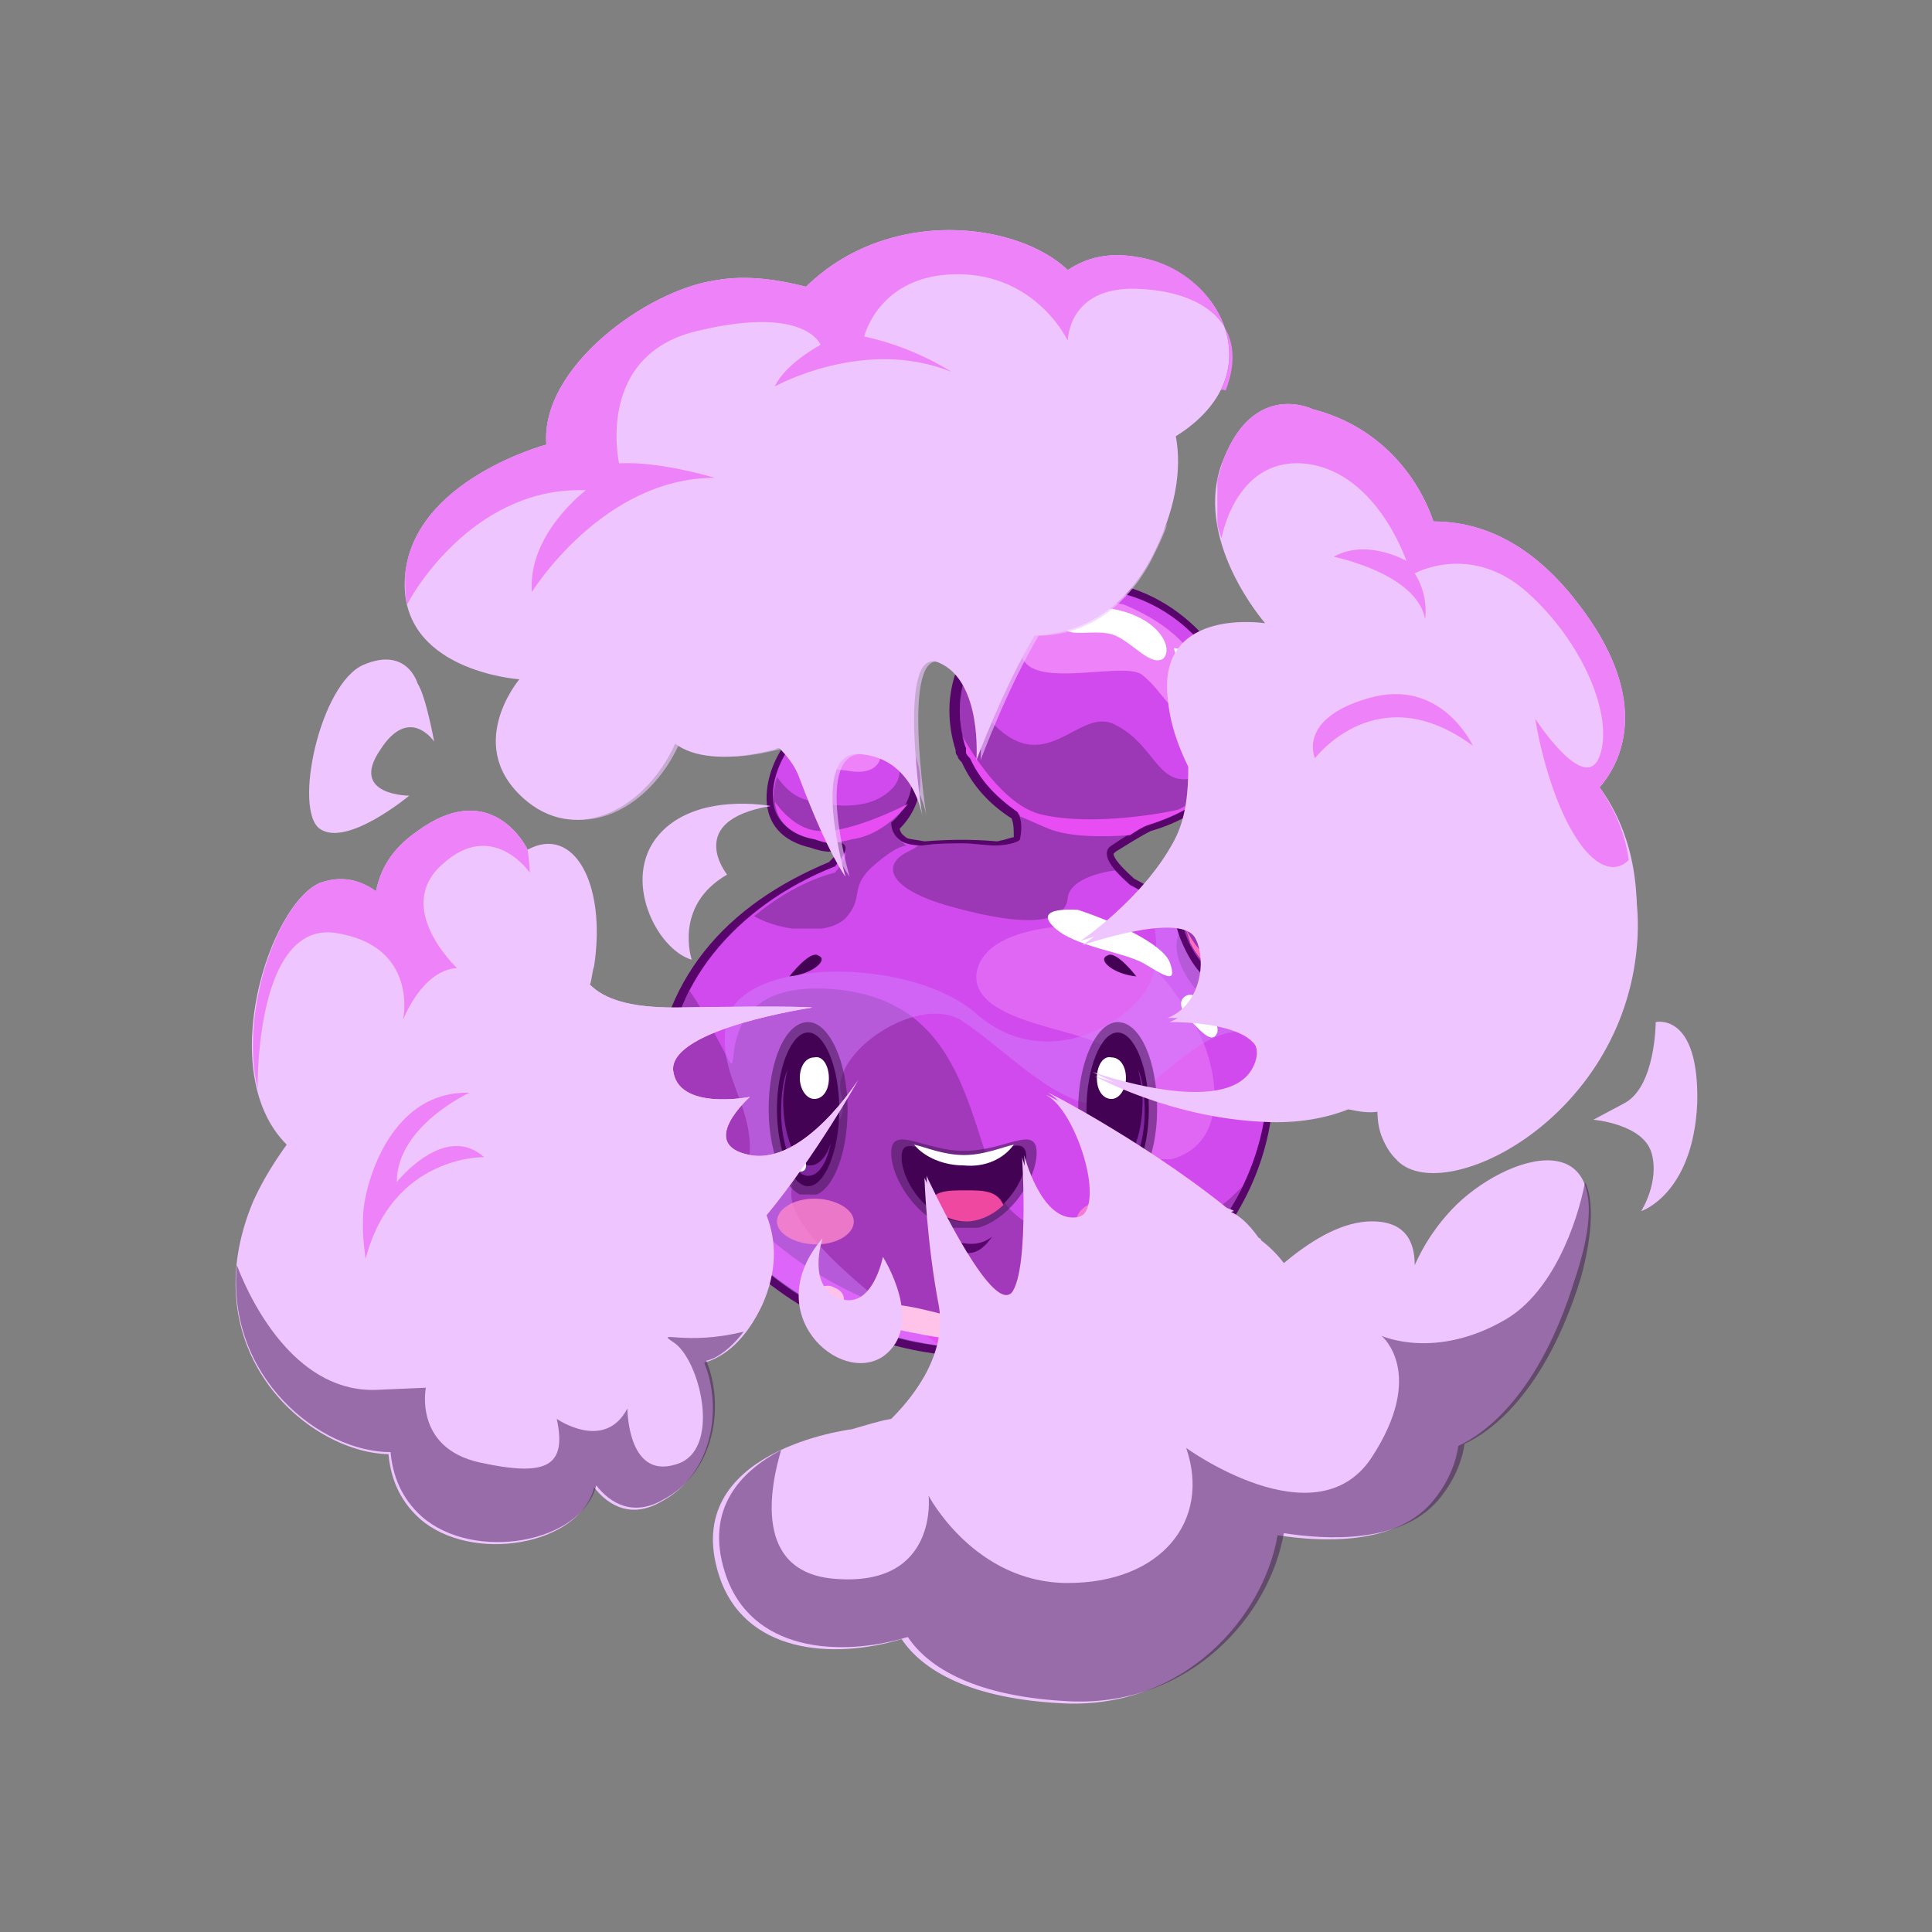 <?xml version="1.0" encoding="utf-8"?>
<!-- Generator: Adobe Illustrator 21.1.0, SVG Export Plug-In . SVG Version: 6.00 Build 0)  -->
<svg version="1.1" xmlns="http://www.w3.org/2000/svg" xmlns:xlink="http://www.w3.org/1999/xlink" x="0px" y="0px"
	 viewBox="0 0 93 93" style="enable-background:new 0 0 93 93;" xml:space="preserve">
<rect x="0" y="0" width="93" height="93" fill="#808080" stroke="none"/>
<style type="text/css">
	.st0{fill:#045B4F;}
	.st1{fill:#0BA8A0;}
	.st2{opacity:0.22;fill:#052D28;}
	.st3{fill:#19CCBE;}
	.st4{fill:#00D8A4;}
	.st5{opacity:0.22;fill:#10FFC0;}
	.st6{opacity:0.29;fill:#052D28;}
	.st7{fill:#FFFFFF;}
	.st8{opacity:0.55;fill:#06332E;}
	.st9{fill:#083F37;}
	.st10{opacity:0.43;fill:#0BA8A0;}
	.st11{fill:#EF48A0;}
	.st12{opacity:0.78;fill:#FF88CC;}
	.st13{fill:#FF88CC;}
	.st14{opacity:0.9;fill:#8FFFDF;}
	.st15{fill:#F5FF76;}
	.st16{opacity:0.61;fill:#79B293;}
	.st17{opacity:0.22;}
	.st18{fill:#052D28;}
	.st19{fill:#BDFDFF;}
	.st20{opacity:0.52;fill:#BDFDFF;}
	.st21{opacity:0.62;}
	.st22{opacity:0.5;fill:#BDFDFF;}
	.st23{opacity:0.68;}
	.st24{fill:#0B3D36;}
	.st25{fill:#892563;}
	.st26{opacity:0.35;fill:#FF88CC;}
	.st27{opacity:0.29;fill:#56153A;}
	.st28{fill:#FF6CC0;}
	.st29{opacity:0.3;fill:#FFA37B;}
	.st30{fill:#FFC2E8;}
	.st31{opacity:0.55;fill:#56153A;}
	.st32{fill:#56153A;}
	.st33{opacity:0.5;fill:#EF48A0;}
	.st34{opacity:0.44;fill:#FF88CC;}
	.st35{opacity:0.38;fill:#56153A;}
	.st36{opacity:0.61;fill:#DDAFC9;}
	.st37{opacity:0.3;fill:#F9E4EC;}
	.st38{opacity:0.5;}
	.st39{opacity:0.5;fill:#56153A;}
	.st40{fill:#F9E4EC;}
	.st41{clip-path:url(#SVGID_2_);}
	.st42{clip-path:url(#SVGID_4_);fill:#0A4377;}
	.st43{clip-path:url(#SVGID_4_);fill:#2D84E2;}
	.st44{clip-path:url(#SVGID_4_);fill:#3BADF2;}
	.st45{opacity:0.27;clip-path:url(#SVGID_4_);}
	.st46{clip-path:url(#SVGID_6_);fill:#19328E;}
	.st47{clip-path:url(#SVGID_8_);fill:#19328E;}
	.st48{opacity:0.5;clip-path:url(#SVGID_4_);}
	.st49{clip-path:url(#SVGID_10_);fill:#19328E;}
	.st50{opacity:0.13;clip-path:url(#SVGID_4_);}
	.st51{clip-path:url(#SVGID_12_);fill:#C5FFFF;}
	.st52{opacity:0.62;clip-path:url(#SVGID_4_);}
	.st53{clip-path:url(#SVGID_14_);fill:#C5FFFF;}
	.st54{clip-path:url(#SVGID_16_);fill:#C5FFFF;}
	.st55{opacity:0.22;clip-path:url(#SVGID_4_);}
	.st56{clip-path:url(#SVGID_18_);fill:#C5FFFF;}
	.st57{clip-path:url(#SVGID_4_);fill:#0E3B63;}
	.st58{clip-path:url(#SVGID_20_);fill:#C5FFFF;}
	.st59{clip-path:url(#SVGID_22_);fill:#C5FFFF;}
	.st60{clip-path:url(#SVGID_24_);fill:#C5FFFF;}
	.st61{clip-path:url(#SVGID_4_);fill:#EF48A0;}
	.st62{clip-path:url(#SVGID_4_);fill:#FFFFFF;}
	.st63{clip-path:url(#SVGID_26_);fill:#19328E;}
	.st64{clip-path:url(#SVGID_28_);fill:#19328E;}
	.st65{clip-path:url(#SVGID_30_);fill:#19328E;}
	.st66{opacity:0.78;clip-path:url(#SVGID_4_);}
	.st67{opacity:0.43;clip-path:url(#SVGID_32_);fill:#3BADF2;}
	.st68{opacity:0.43;clip-path:url(#SVGID_34_);fill:#3BADF2;}
	.st69{clip-path:url(#SVGID_36_);fill:#19328E;}
	.st70{clip-path:url(#SVGID_38_);}
	.st71{clip-path:url(#SVGID_40_);fill:#0A4377;}
	.st72{clip-path:url(#SVGID_40_);fill:#2D84E2;}
	.st73{clip-path:url(#SVGID_40_);fill:#3BADF2;}
	.st74{opacity:0.27;clip-path:url(#SVGID_40_);}
	.st75{clip-path:url(#SVGID_42_);fill:#19328E;}
	.st76{clip-path:url(#SVGID_44_);fill:#19328E;}
	.st77{opacity:0.5;clip-path:url(#SVGID_40_);}
	.st78{clip-path:url(#SVGID_46_);fill:#19328E;}
	.st79{opacity:0.13;clip-path:url(#SVGID_40_);}
	.st80{clip-path:url(#SVGID_48_);fill:#C5FFFF;}
	.st81{opacity:0.62;clip-path:url(#SVGID_40_);}
	.st82{clip-path:url(#SVGID_50_);fill:#C5FFFF;}
	.st83{clip-path:url(#SVGID_52_);fill:#C5FFFF;}
	.st84{opacity:0.22;clip-path:url(#SVGID_40_);}
	.st85{clip-path:url(#SVGID_54_);fill:#C5FFFF;}
	.st86{clip-path:url(#SVGID_40_);fill:#0E3B63;}
	.st87{clip-path:url(#SVGID_56_);fill:#C5FFFF;}
	.st88{clip-path:url(#SVGID_58_);fill:#C5FFFF;}
	.st89{clip-path:url(#SVGID_60_);fill:#C5FFFF;}
	.st90{clip-path:url(#SVGID_40_);fill:#EF48A0;}
	.st91{clip-path:url(#SVGID_40_);fill:#FFFFFF;}
	.st92{clip-path:url(#SVGID_62_);fill:#19328E;}
	.st93{clip-path:url(#SVGID_64_);fill:#19328E;}
	.st94{clip-path:url(#SVGID_66_);fill:#19328E;}
	.st95{opacity:0.78;clip-path:url(#SVGID_40_);}
	.st96{opacity:0.43;clip-path:url(#SVGID_68_);fill:#3BADF2;}
	.st97{opacity:0.43;clip-path:url(#SVGID_70_);fill:#3BADF2;}
	.st98{clip-path:url(#SVGID_72_);fill:#19328E;}
	.st99{opacity:0.21;fill:#85D2F9;}
	.st100{clip-path:url(#SVGID_74_);}
	.st101{clip-path:url(#SVGID_76_);fill:#0A4377;}
	.st102{clip-path:url(#SVGID_76_);fill:#2D84E2;}
	.st103{clip-path:url(#SVGID_76_);fill:#3BADF2;}
	.st104{opacity:0.27;clip-path:url(#SVGID_76_);}
	.st105{clip-path:url(#SVGID_78_);fill:#19328E;}
	.st106{clip-path:url(#SVGID_80_);fill:#19328E;}
	.st107{opacity:0.5;clip-path:url(#SVGID_76_);}
	.st108{clip-path:url(#SVGID_82_);fill:#19328E;}
	.st109{opacity:0.13;clip-path:url(#SVGID_76_);}
	.st110{clip-path:url(#SVGID_84_);fill:#C5FFFF;}
	.st111{opacity:0.62;clip-path:url(#SVGID_76_);}
	.st112{clip-path:url(#SVGID_86_);fill:#C5FFFF;}
	.st113{clip-path:url(#SVGID_88_);fill:#C5FFFF;}
	.st114{opacity:0.22;clip-path:url(#SVGID_76_);}
	.st115{clip-path:url(#SVGID_90_);fill:#C5FFFF;}
	.st116{clip-path:url(#SVGID_76_);fill:#0E3B63;}
	.st117{clip-path:url(#SVGID_92_);fill:#C5FFFF;}
	.st118{clip-path:url(#SVGID_94_);fill:#C5FFFF;}
	.st119{clip-path:url(#SVGID_96_);fill:#C5FFFF;}
	.st120{clip-path:url(#SVGID_76_);fill:#EF48A0;}
	.st121{clip-path:url(#SVGID_76_);fill:#FFFFFF;}
	.st122{clip-path:url(#SVGID_98_);fill:#19328E;}
	.st123{clip-path:url(#SVGID_100_);fill:#19328E;}
	.st124{clip-path:url(#SVGID_102_);fill:#19328E;}
	.st125{opacity:0.78;clip-path:url(#SVGID_76_);}
	.st126{opacity:0.43;clip-path:url(#SVGID_104_);fill:#3BADF2;}
	.st127{opacity:0.43;clip-path:url(#SVGID_106_);fill:#3BADF2;}
	.st128{clip-path:url(#SVGID_108_);fill:#19328E;}
	.st129{opacity:0.5;fill:#C5FFFF;}
	.st130{fill:#C5FFFF;}
	.st131{opacity:0.37;}
	.st132{fill:#19328E;}
	.st133{opacity:0.43;fill:#3BADF2;}
	.st134{clip-path:url(#SVGID_110_);}
	.st135{clip-path:url(#SVGID_112_);fill:#0A4377;}
	.st136{clip-path:url(#SVGID_112_);fill:#2D84E2;}
	.st137{clip-path:url(#SVGID_112_);fill:#3BADF2;}
	.st138{opacity:0.27;clip-path:url(#SVGID_112_);}
	.st139{clip-path:url(#SVGID_114_);fill:#19328E;}
	.st140{clip-path:url(#SVGID_116_);fill:#19328E;}
	.st141{opacity:0.5;clip-path:url(#SVGID_112_);}
	.st142{clip-path:url(#SVGID_118_);fill:#19328E;}
	.st143{opacity:0.13;clip-path:url(#SVGID_112_);}
	.st144{clip-path:url(#SVGID_120_);fill:#C5FFFF;}
	.st145{opacity:0.62;clip-path:url(#SVGID_112_);}
	.st146{clip-path:url(#SVGID_122_);fill:#C5FFFF;}
	.st147{clip-path:url(#SVGID_124_);fill:#C5FFFF;}
	.st148{opacity:0.22;clip-path:url(#SVGID_112_);}
	.st149{clip-path:url(#SVGID_126_);fill:#C5FFFF;}
	.st150{clip-path:url(#SVGID_112_);fill:#0E3B63;}
	.st151{clip-path:url(#SVGID_128_);fill:#C5FFFF;}
	.st152{clip-path:url(#SVGID_130_);fill:#C5FFFF;}
	.st153{clip-path:url(#SVGID_132_);fill:#C5FFFF;}
	.st154{clip-path:url(#SVGID_112_);fill:#EF48A0;}
	.st155{clip-path:url(#SVGID_112_);fill:#FFFFFF;}
	.st156{clip-path:url(#SVGID_134_);fill:#19328E;}
	.st157{clip-path:url(#SVGID_136_);fill:#19328E;}
	.st158{clip-path:url(#SVGID_138_);fill:#19328E;}
	.st159{opacity:0.78;clip-path:url(#SVGID_112_);}
	.st160{opacity:0.43;clip-path:url(#SVGID_140_);fill:#3BADF2;}
	.st161{opacity:0.43;clip-path:url(#SVGID_142_);fill:#3BADF2;}
	.st162{clip-path:url(#SVGID_144_);fill:#19328E;}
	.st163{opacity:0.37;fill:#19328E;}
	.st164{clip-path:url(#SVGID_146_);}
	.st165{clip-path:url(#SVGID_148_);fill:#0A4377;}
	.st166{clip-path:url(#SVGID_148_);fill:#2D84E2;}
	.st167{clip-path:url(#SVGID_148_);fill:#3BADF2;}
	.st168{opacity:0.27;clip-path:url(#SVGID_148_);}
	.st169{clip-path:url(#SVGID_150_);fill:#19328E;}
	.st170{clip-path:url(#SVGID_152_);fill:#19328E;}
	.st171{opacity:0.5;clip-path:url(#SVGID_148_);}
	.st172{clip-path:url(#SVGID_154_);fill:#19328E;}
	.st173{opacity:0.13;clip-path:url(#SVGID_148_);}
	.st174{clip-path:url(#SVGID_156_);fill:#C5FFFF;}
	.st175{opacity:0.62;clip-path:url(#SVGID_148_);}
	.st176{clip-path:url(#SVGID_158_);fill:#C5FFFF;}
	.st177{clip-path:url(#SVGID_160_);fill:#C5FFFF;}
	.st178{opacity:0.22;clip-path:url(#SVGID_148_);}
	.st179{clip-path:url(#SVGID_162_);fill:#C5FFFF;}
	.st180{clip-path:url(#SVGID_148_);fill:#0E3B63;}
	.st181{clip-path:url(#SVGID_164_);fill:#C5FFFF;}
	.st182{clip-path:url(#SVGID_166_);fill:#C5FFFF;}
	.st183{clip-path:url(#SVGID_168_);fill:#C5FFFF;}
	.st184{clip-path:url(#SVGID_148_);fill:#EF48A0;}
	.st185{clip-path:url(#SVGID_148_);fill:#FFFFFF;}
	.st186{clip-path:url(#SVGID_170_);fill:#19328E;}
	.st187{clip-path:url(#SVGID_172_);fill:#19328E;}
	.st188{clip-path:url(#SVGID_174_);fill:#19328E;}
	.st189{opacity:0.78;clip-path:url(#SVGID_148_);}
	.st190{opacity:0.43;clip-path:url(#SVGID_176_);fill:#3BADF2;}
	.st191{opacity:0.43;clip-path:url(#SVGID_178_);fill:#3BADF2;}
	.st192{clip-path:url(#SVGID_180_);fill:#19328E;}
	.st193{clip-path:url(#SVGID_182_);}
	.st194{clip-path:url(#SVGID_184_);fill:#0A4377;}
	.st195{clip-path:url(#SVGID_184_);fill:#2D84E2;}
	.st196{clip-path:url(#SVGID_184_);fill:#3BADF2;}
	.st197{opacity:0.27;clip-path:url(#SVGID_184_);}
	.st198{clip-path:url(#SVGID_186_);fill:#19328E;}
	.st199{clip-path:url(#SVGID_188_);fill:#19328E;}
	.st200{opacity:0.5;clip-path:url(#SVGID_184_);}
	.st201{clip-path:url(#SVGID_190_);fill:#19328E;}
	.st202{opacity:0.13;clip-path:url(#SVGID_184_);}
	.st203{clip-path:url(#SVGID_192_);fill:#C5FFFF;}
	.st204{opacity:0.62;clip-path:url(#SVGID_184_);}
	.st205{clip-path:url(#SVGID_194_);fill:#C5FFFF;}
	.st206{clip-path:url(#SVGID_196_);fill:#C5FFFF;}
	.st207{opacity:0.22;clip-path:url(#SVGID_184_);}
	.st208{clip-path:url(#SVGID_198_);fill:#C5FFFF;}
	.st209{clip-path:url(#SVGID_184_);fill:#0E3B63;}
	.st210{clip-path:url(#SVGID_200_);fill:#C5FFFF;}
	.st211{clip-path:url(#SVGID_202_);fill:#C5FFFF;}
	.st212{clip-path:url(#SVGID_204_);fill:#C5FFFF;}
	.st213{clip-path:url(#SVGID_184_);fill:#EF48A0;}
	.st214{clip-path:url(#SVGID_184_);fill:#FFFFFF;}
	.st215{clip-path:url(#SVGID_206_);fill:#19328E;}
	.st216{clip-path:url(#SVGID_208_);fill:#19328E;}
	.st217{clip-path:url(#SVGID_210_);fill:#19328E;}
	.st218{opacity:0.78;clip-path:url(#SVGID_184_);}
	.st219{opacity:0.43;clip-path:url(#SVGID_212_);fill:#3BADF2;}
	.st220{opacity:0.43;clip-path:url(#SVGID_214_);fill:#3BADF2;}
	.st221{clip-path:url(#SVGID_216_);fill:#19328E;}
	.st222{clip-path:url(#SVGID_218_);}
	.st223{clip-path:url(#SVGID_220_);fill:#0A4377;}
	.st224{clip-path:url(#SVGID_220_);fill:#2D84E2;}
	.st225{clip-path:url(#SVGID_220_);fill:#3BADF2;}
	.st226{opacity:0.27;clip-path:url(#SVGID_220_);}
	.st227{clip-path:url(#SVGID_222_);fill:#19328E;}
	.st228{clip-path:url(#SVGID_224_);fill:#19328E;}
	.st229{opacity:0.5;clip-path:url(#SVGID_220_);}
	.st230{clip-path:url(#SVGID_226_);fill:#19328E;}
	.st231{opacity:0.13;clip-path:url(#SVGID_220_);}
	.st232{clip-path:url(#SVGID_228_);fill:#C5FFFF;}
	.st233{opacity:0.62;clip-path:url(#SVGID_220_);}
	.st234{clip-path:url(#SVGID_230_);fill:#C5FFFF;}
	.st235{clip-path:url(#SVGID_232_);fill:#C5FFFF;}
	.st236{opacity:0.22;clip-path:url(#SVGID_220_);}
	.st237{clip-path:url(#SVGID_234_);fill:#C5FFFF;}
	.st238{clip-path:url(#SVGID_220_);fill:#0E3B63;}
	.st239{clip-path:url(#SVGID_236_);fill:#C5FFFF;}
	.st240{clip-path:url(#SVGID_238_);fill:#C5FFFF;}
	.st241{clip-path:url(#SVGID_240_);fill:#C5FFFF;}
	.st242{clip-path:url(#SVGID_220_);fill:#EF48A0;}
	.st243{clip-path:url(#SVGID_220_);fill:#FFFFFF;}
	.st244{clip-path:url(#SVGID_242_);fill:#19328E;}
	.st245{clip-path:url(#SVGID_244_);fill:#19328E;}
	.st246{clip-path:url(#SVGID_246_);fill:#19328E;}
	.st247{opacity:0.78;clip-path:url(#SVGID_220_);}
	.st248{opacity:0.43;clip-path:url(#SVGID_248_);fill:#3BADF2;}
	.st249{opacity:0.43;clip-path:url(#SVGID_250_);fill:#3BADF2;}
	.st250{clip-path:url(#SVGID_252_);fill:#19328E;}
	.st251{clip-path:url(#SVGID_254_);}
	.st252{clip-path:url(#SVGID_256_);fill:#57056B;}
	.st253{clip-path:url(#SVGID_256_);fill:#D14AED;}
	.st254{opacity:0.52;clip-path:url(#SVGID_256_);}
	.st255{clip-path:url(#SVGID_258_);fill:#ED82F9;}
	.st256{opacity:0.33;clip-path:url(#SVGID_256_);}
	.st257{clip-path:url(#SVGID_260_);fill:#421554;}
	.st258{clip-path:url(#SVGID_256_);fill:#E84DF4;}
	.st259{opacity:0.45;clip-path:url(#SVGID_256_);}
	.st260{clip-path:url(#SVGID_262_);fill:#D183FF;}
	.st261{opacity:0.55;clip-path:url(#SVGID_256_);}
	.st262{clip-path:url(#SVGID_264_);fill:#421554;}
	.st263{clip-path:url(#SVGID_256_);fill:#440254;}
	.st264{opacity:0.5;clip-path:url(#SVGID_256_);}
	.st265{clip-path:url(#SVGID_266_);fill:#BE4AED;}
	.st266{clip-path:url(#SVGID_256_);fill:#FFFFFF;}
	.st267{clip-path:url(#SVGID_268_);fill:#421554;}
	.st268{clip-path:url(#SVGID_270_);fill:#BE4AED;}
	.st269{clip-path:url(#SVGID_272_);fill:#421554;}
	.st270{clip-path:url(#SVGID_256_);fill:#EF48A0;}
	.st271{opacity:0.39;clip-path:url(#SVGID_256_);}
	.st272{clip-path:url(#SVGID_274_);fill:#421554;}
	.st273{clip-path:url(#SVGID_256_);fill:#ED82F9;}
	.st274{clip-path:url(#SVGID_256_);fill:#FF6CC0;}
	.st275{opacity:0.37;clip-path:url(#SVGID_256_);}
	.st276{clip-path:url(#SVGID_276_);fill:#421554;}
	.st277{clip-path:url(#SVGID_256_);fill:#FFC2E8;}
	.st278{opacity:0.78;clip-path:url(#SVGID_256_);}
	.st279{clip-path:url(#SVGID_278_);fill:#FF88CC;}
	.st280{clip-path:url(#SVGID_280_);fill:#FF88CC;}
	.st281{clip-path:url(#SVGID_282_);}
	.st282{clip-path:url(#SVGID_284_);fill:#57056B;}
	.st283{clip-path:url(#SVGID_284_);fill:#D14AED;}
	.st284{opacity:0.52;clip-path:url(#SVGID_284_);}
	.st285{clip-path:url(#SVGID_286_);fill:#ED82F9;}
	.st286{opacity:0.33;clip-path:url(#SVGID_284_);}
	.st287{clip-path:url(#SVGID_288_);fill:#421554;}
	.st288{clip-path:url(#SVGID_284_);fill:#E84DF4;}
	.st289{opacity:0.45;clip-path:url(#SVGID_284_);}
	.st290{clip-path:url(#SVGID_290_);fill:#D183FF;}
	.st291{opacity:0.55;clip-path:url(#SVGID_284_);}
	.st292{clip-path:url(#SVGID_292_);fill:#421554;}
	.st293{clip-path:url(#SVGID_284_);fill:#440254;}
	.st294{opacity:0.5;clip-path:url(#SVGID_284_);}
	.st295{clip-path:url(#SVGID_294_);fill:#BE4AED;}
	.st296{clip-path:url(#SVGID_284_);fill:#FFFFFF;}
	.st297{clip-path:url(#SVGID_296_);fill:#421554;}
	.st298{clip-path:url(#SVGID_298_);fill:#BE4AED;}
	.st299{clip-path:url(#SVGID_300_);fill:#421554;}
	.st300{clip-path:url(#SVGID_284_);fill:#EF48A0;}
	.st301{opacity:0.39;clip-path:url(#SVGID_284_);}
	.st302{clip-path:url(#SVGID_302_);fill:#421554;}
	.st303{clip-path:url(#SVGID_284_);fill:#ED82F9;}
	.st304{clip-path:url(#SVGID_284_);fill:#FF6CC0;}
	.st305{opacity:0.37;clip-path:url(#SVGID_284_);}
	.st306{clip-path:url(#SVGID_304_);fill:#421554;}
	.st307{clip-path:url(#SVGID_284_);fill:#FFC2E8;}
	.st308{opacity:0.78;clip-path:url(#SVGID_284_);}
	.st309{clip-path:url(#SVGID_306_);fill:#FF88CC;}
	.st310{clip-path:url(#SVGID_308_);fill:#FF88CC;}
	.st311{opacity:0.53;fill:#EA94FF;}
	.st312{clip-path:url(#SVGID_310_);}
	.st313{clip-path:url(#SVGID_312_);fill:#57056B;}
	.st314{clip-path:url(#SVGID_312_);fill:#D14AED;}
	.st315{opacity:0.52;clip-path:url(#SVGID_312_);}
	.st316{clip-path:url(#SVGID_314_);fill:#ED82F9;}
	.st317{opacity:0.33;clip-path:url(#SVGID_312_);}
	.st318{clip-path:url(#SVGID_316_);fill:#421554;}
	.st319{clip-path:url(#SVGID_312_);fill:#E84DF4;}
	.st320{opacity:0.45;clip-path:url(#SVGID_312_);}
	.st321{clip-path:url(#SVGID_318_);fill:#D183FF;}
	.st322{opacity:0.55;clip-path:url(#SVGID_312_);}
	.st323{clip-path:url(#SVGID_320_);fill:#421554;}
	.st324{clip-path:url(#SVGID_312_);fill:#440254;}
	.st325{opacity:0.5;clip-path:url(#SVGID_312_);}
	.st326{clip-path:url(#SVGID_322_);fill:#BE4AED;}
	.st327{clip-path:url(#SVGID_312_);fill:#FFFFFF;}
	.st328{clip-path:url(#SVGID_324_);fill:#421554;}
	.st329{clip-path:url(#SVGID_326_);fill:#BE4AED;}
	.st330{clip-path:url(#SVGID_328_);fill:#421554;}
	.st331{clip-path:url(#SVGID_312_);fill:#EF48A0;}
	.st332{opacity:0.39;clip-path:url(#SVGID_312_);}
	.st333{clip-path:url(#SVGID_330_);fill:#421554;}
	.st334{clip-path:url(#SVGID_312_);fill:#ED82F9;}
	.st335{clip-path:url(#SVGID_312_);fill:#FF6CC0;}
	.st336{opacity:0.37;clip-path:url(#SVGID_312_);}
	.st337{clip-path:url(#SVGID_332_);fill:#421554;}
	.st338{clip-path:url(#SVGID_312_);fill:#FFC2E8;}
	.st339{opacity:0.78;clip-path:url(#SVGID_312_);}
	.st340{clip-path:url(#SVGID_334_);fill:#FF88CC;}
	.st341{clip-path:url(#SVGID_336_);fill:#FF88CC;}
	.st342{fill:#EFC5FF;}
	.st343{fill:#421554;}
	.st344{fill:#ED82F9;}
	.st345{clip-path:url(#SVGID_338_);}
	.st346{clip-path:url(#SVGID_340_);fill:#57056B;}
	.st347{clip-path:url(#SVGID_340_);fill:#D14AED;}
	.st348{opacity:0.52;clip-path:url(#SVGID_340_);}
	.st349{clip-path:url(#SVGID_342_);fill:#ED82F9;}
	.st350{opacity:0.33;clip-path:url(#SVGID_340_);}
	.st351{clip-path:url(#SVGID_344_);fill:#421554;}
	.st352{clip-path:url(#SVGID_340_);fill:#E84DF4;}
	.st353{opacity:0.45;clip-path:url(#SVGID_340_);}
	.st354{clip-path:url(#SVGID_346_);fill:#D183FF;}
	.st355{opacity:0.55;clip-path:url(#SVGID_340_);}
	.st356{clip-path:url(#SVGID_348_);fill:#421554;}
	.st357{clip-path:url(#SVGID_340_);fill:#440254;}
	.st358{opacity:0.5;clip-path:url(#SVGID_340_);}
	.st359{clip-path:url(#SVGID_350_);fill:#BE4AED;}
	.st360{clip-path:url(#SVGID_340_);fill:#FFFFFF;}
	.st361{clip-path:url(#SVGID_352_);fill:#421554;}
	.st362{clip-path:url(#SVGID_354_);fill:#BE4AED;}
	.st363{clip-path:url(#SVGID_356_);fill:#421554;}
	.st364{clip-path:url(#SVGID_340_);fill:#EF48A0;}
	.st365{opacity:0.39;clip-path:url(#SVGID_340_);}
	.st366{clip-path:url(#SVGID_358_);fill:#421554;}
	.st367{clip-path:url(#SVGID_340_);fill:#ED82F9;}
	.st368{clip-path:url(#SVGID_340_);fill:#FF6CC0;}
	.st369{opacity:0.37;clip-path:url(#SVGID_340_);}
	.st370{clip-path:url(#SVGID_360_);fill:#421554;}
	.st371{clip-path:url(#SVGID_340_);fill:#FFC2E8;}
	.st372{opacity:0.78;clip-path:url(#SVGID_340_);}
	.st373{clip-path:url(#SVGID_362_);fill:#FF88CC;}
	.st374{clip-path:url(#SVGID_364_);fill:#FF88CC;}
	.st375{opacity:0.5;fill:#421554;}
	.st376{clip-path:url(#SVGID_366_);}
	.st377{clip-path:url(#SVGID_368_);fill:#57056B;}
	.st378{clip-path:url(#SVGID_368_);fill:#D14AED;}
	.st379{opacity:0.52;clip-path:url(#SVGID_368_);}
	.st380{clip-path:url(#SVGID_370_);fill:#ED82F9;}
	.st381{opacity:0.33;clip-path:url(#SVGID_368_);}
	.st382{clip-path:url(#SVGID_372_);fill:#421554;}
	.st383{clip-path:url(#SVGID_368_);fill:#E84DF4;}
	.st384{opacity:0.45;clip-path:url(#SVGID_368_);}
	.st385{clip-path:url(#SVGID_374_);fill:#D183FF;}
	.st386{opacity:0.55;clip-path:url(#SVGID_368_);}
	.st387{clip-path:url(#SVGID_376_);fill:#421554;}
	.st388{clip-path:url(#SVGID_368_);fill:#440254;}
	.st389{opacity:0.5;clip-path:url(#SVGID_368_);}
	.st390{clip-path:url(#SVGID_378_);fill:#BE4AED;}
	.st391{clip-path:url(#SVGID_368_);fill:#FFFFFF;}
	.st392{clip-path:url(#SVGID_380_);fill:#421554;}
	.st393{clip-path:url(#SVGID_382_);fill:#BE4AED;}
	.st394{clip-path:url(#SVGID_384_);fill:#421554;}
	.st395{clip-path:url(#SVGID_368_);fill:#EF48A0;}
	.st396{opacity:0.39;clip-path:url(#SVGID_368_);}
	.st397{clip-path:url(#SVGID_386_);fill:#421554;}
	.st398{clip-path:url(#SVGID_368_);fill:#ED82F9;}
	.st399{clip-path:url(#SVGID_368_);fill:#FF6CC0;}
	.st400{opacity:0.37;clip-path:url(#SVGID_368_);}
	.st401{clip-path:url(#SVGID_388_);fill:#421554;}
	.st402{clip-path:url(#SVGID_368_);fill:#FFC2E8;}
	.st403{opacity:0.78;clip-path:url(#SVGID_368_);}
	.st404{clip-path:url(#SVGID_390_);fill:#FF88CC;}
	.st405{clip-path:url(#SVGID_392_);fill:#FF88CC;}
	.st406{clip-path:url(#SVGID_394_);}
	.st407{clip-path:url(#SVGID_396_);fill:#57056B;}
	.st408{clip-path:url(#SVGID_396_);fill:#D14AED;}
	.st409{opacity:0.52;clip-path:url(#SVGID_396_);}
	.st410{clip-path:url(#SVGID_398_);fill:#ED82F9;}
	.st411{opacity:0.33;clip-path:url(#SVGID_396_);}
	.st412{clip-path:url(#SVGID_400_);fill:#421554;}
	.st413{clip-path:url(#SVGID_396_);fill:#E84DF4;}
	.st414{opacity:0.45;clip-path:url(#SVGID_396_);}
	.st415{clip-path:url(#SVGID_402_);fill:#D183FF;}
	.st416{opacity:0.55;clip-path:url(#SVGID_396_);}
	.st417{clip-path:url(#SVGID_404_);fill:#421554;}
	.st418{clip-path:url(#SVGID_396_);fill:#440254;}
	.st419{opacity:0.5;clip-path:url(#SVGID_396_);}
	.st420{clip-path:url(#SVGID_406_);fill:#BE4AED;}
	.st421{clip-path:url(#SVGID_396_);fill:#FFFFFF;}
	.st422{clip-path:url(#SVGID_408_);fill:#421554;}
	.st423{clip-path:url(#SVGID_410_);fill:#BE4AED;}
	.st424{clip-path:url(#SVGID_412_);fill:#421554;}
	.st425{clip-path:url(#SVGID_396_);fill:#EF48A0;}
	.st426{opacity:0.39;clip-path:url(#SVGID_396_);}
	.st427{clip-path:url(#SVGID_414_);fill:#421554;}
	.st428{clip-path:url(#SVGID_396_);fill:#ED82F9;}
	.st429{clip-path:url(#SVGID_396_);fill:#FF6CC0;}
	.st430{opacity:0.37;clip-path:url(#SVGID_396_);}
	.st431{clip-path:url(#SVGID_416_);fill:#421554;}
	.st432{clip-path:url(#SVGID_396_);fill:#FFC2E8;}
	.st433{opacity:0.78;clip-path:url(#SVGID_396_);}
	.st434{clip-path:url(#SVGID_418_);fill:#FF88CC;}
	.st435{clip-path:url(#SVGID_420_);fill:#FF88CC;}
	.st436{clip-path:url(#SVGID_422_);}
	.st437{clip-path:url(#SVGID_424_);fill:#57056B;}
	.st438{clip-path:url(#SVGID_424_);fill:#D14AED;}
	.st439{opacity:0.52;clip-path:url(#SVGID_424_);}
	.st440{clip-path:url(#SVGID_426_);fill:#ED82F9;}
	.st441{opacity:0.33;clip-path:url(#SVGID_424_);}
	.st442{clip-path:url(#SVGID_428_);fill:#421554;}
	.st443{clip-path:url(#SVGID_424_);fill:#E84DF4;}
	.st444{opacity:0.45;clip-path:url(#SVGID_424_);}
	.st445{clip-path:url(#SVGID_430_);fill:#D183FF;}
	.st446{opacity:0.55;clip-path:url(#SVGID_424_);}
	.st447{clip-path:url(#SVGID_432_);fill:#421554;}
	.st448{clip-path:url(#SVGID_424_);fill:#440254;}
	.st449{opacity:0.5;clip-path:url(#SVGID_424_);}
	.st450{clip-path:url(#SVGID_434_);fill:#BE4AED;}
	.st451{clip-path:url(#SVGID_424_);fill:#FFFFFF;}
	.st452{clip-path:url(#SVGID_436_);fill:#421554;}
	.st453{clip-path:url(#SVGID_438_);fill:#BE4AED;}
	.st454{clip-path:url(#SVGID_440_);fill:#421554;}
	.st455{clip-path:url(#SVGID_424_);fill:#EF48A0;}
	.st456{opacity:0.39;clip-path:url(#SVGID_424_);}
	.st457{clip-path:url(#SVGID_442_);fill:#421554;}
	.st458{clip-path:url(#SVGID_424_);fill:#ED82F9;}
	.st459{clip-path:url(#SVGID_424_);fill:#FF6CC0;}
	.st460{opacity:0.37;clip-path:url(#SVGID_424_);}
	.st461{clip-path:url(#SVGID_444_);fill:#421554;}
	.st462{clip-path:url(#SVGID_424_);fill:#FFC2E8;}
	.st463{opacity:0.78;clip-path:url(#SVGID_424_);}
	.st464{clip-path:url(#SVGID_446_);fill:#FF88CC;}
	.st465{clip-path:url(#SVGID_448_);fill:#FF88CC;}
	.st466{clip-path:url(#SVGID_450_);}
	.st467{clip-path:url(#SVGID_452_);fill:#771515;}
	.st468{clip-path:url(#SVGID_452_);fill:#FF3E3E;}
	.st469{opacity:0.42;clip-path:url(#SVGID_452_);}
	.st470{clip-path:url(#SVGID_454_);fill:#FFCE00;}
	.st471{opacity:0.43;clip-path:url(#SVGID_452_);}
	.st472{clip-path:url(#SVGID_456_);fill:#771515;}
	.st473{opacity:0.61;clip-path:url(#SVGID_456_);}
	.st474{clip-path:url(#SVGID_458_);fill:#F97906;}
	.st475{opacity:0.22;clip-path:url(#SVGID_452_);}
	.st476{clip-path:url(#SVGID_460_);fill:#FEFFF5;}
	.st477{clip-path:url(#SVGID_452_);fill:#560C09;}
	.st478{clip-path:url(#SVGID_462_);fill:#FEFFF5;}
	.st479{opacity:0.46;clip-path:url(#SVGID_452_);}
	.st480{clip-path:url(#SVGID_464_);fill:#470A04;}
	.st481{clip-path:url(#SVGID_452_);fill:#5AB8FF;}
	.st482{clip-path:url(#SVGID_452_);fill:#FFFFFF;}
	.st483{clip-path:url(#SVGID_466_);fill:#470A04;}
	.st484{clip-path:url(#SVGID_468_);fill:#470A04;}
	.st485{clip-path:url(#SVGID_452_);fill:#56153A;}
	.st486{clip-path:url(#SVGID_452_);fill:#28081C;}
	.st487{clip-path:url(#SVGID_452_);fill:#EF48A0;}
	.st488{clip-path:url(#SVGID_470_);fill:#FFCE00;}
	.st489{clip-path:url(#SVGID_472_);fill:#FFCE00;}
	.st490{clip-path:url(#SVGID_474_);fill:#FFCE00;}
	.st491{clip-path:url(#SVGID_452_);fill:#F97906;}
	.st492{clip-path:url(#SVGID_476_);}
	.st493{clip-path:url(#SVGID_478_);fill:#771515;}
	.st494{clip-path:url(#SVGID_478_);fill:#FF3E3E;}
	.st495{opacity:0.42;clip-path:url(#SVGID_478_);}
	.st496{clip-path:url(#SVGID_480_);fill:#FFCE00;}
	.st497{opacity:0.43;clip-path:url(#SVGID_478_);}
	.st498{clip-path:url(#SVGID_482_);fill:#771515;}
	.st499{opacity:0.61;clip-path:url(#SVGID_482_);}
	.st500{clip-path:url(#SVGID_484_);fill:#F97906;}
	.st501{opacity:0.22;clip-path:url(#SVGID_478_);}
	.st502{clip-path:url(#SVGID_486_);fill:#FEFFF5;}
	.st503{clip-path:url(#SVGID_478_);fill:#560C09;}
	.st504{clip-path:url(#SVGID_488_);fill:#FEFFF5;}
	.st505{opacity:0.46;clip-path:url(#SVGID_478_);}
	.st506{clip-path:url(#SVGID_490_);fill:#470A04;}
	.st507{clip-path:url(#SVGID_478_);fill:#5AB8FF;}
	.st508{clip-path:url(#SVGID_478_);fill:#FFFFFF;}
	.st509{clip-path:url(#SVGID_492_);fill:#470A04;}
	.st510{clip-path:url(#SVGID_494_);fill:#470A04;}
	.st511{clip-path:url(#SVGID_478_);fill:#56153A;}
	.st512{clip-path:url(#SVGID_478_);fill:#28081C;}
	.st513{clip-path:url(#SVGID_478_);fill:#EF48A0;}
	.st514{clip-path:url(#SVGID_496_);fill:#FFCE00;}
	.st515{clip-path:url(#SVGID_498_);fill:#FFCE00;}
	.st516{clip-path:url(#SVGID_500_);fill:#FFCE00;}
	.st517{clip-path:url(#SVGID_478_);fill:#F97906;}
	.st518{opacity:0.3;fill:#FFCE00;}
	.st519{clip-path:url(#SVGID_502_);}
	.st520{clip-path:url(#SVGID_504_);fill:#771515;}
	.st521{clip-path:url(#SVGID_504_);fill:#FF3E3E;}
	.st522{opacity:0.42;clip-path:url(#SVGID_504_);}
	.st523{clip-path:url(#SVGID_506_);fill:#FFCE00;}
	.st524{opacity:0.43;clip-path:url(#SVGID_504_);}
	.st525{clip-path:url(#SVGID_508_);fill:#771515;}
	.st526{opacity:0.61;clip-path:url(#SVGID_508_);}
	.st527{clip-path:url(#SVGID_510_);fill:#F97906;}
	.st528{opacity:0.22;clip-path:url(#SVGID_504_);}
	.st529{clip-path:url(#SVGID_512_);fill:#FEFFF5;}
	.st530{clip-path:url(#SVGID_504_);fill:#560C09;}
	.st531{clip-path:url(#SVGID_514_);fill:#FEFFF5;}
	.st532{opacity:0.46;clip-path:url(#SVGID_504_);}
	.st533{clip-path:url(#SVGID_516_);fill:#470A04;}
	.st534{clip-path:url(#SVGID_504_);fill:#5AB8FF;}
	.st535{clip-path:url(#SVGID_504_);fill:#FFFFFF;}
	.st536{clip-path:url(#SVGID_518_);fill:#470A04;}
	.st537{clip-path:url(#SVGID_520_);fill:#470A04;}
	.st538{clip-path:url(#SVGID_504_);fill:#56153A;}
	.st539{clip-path:url(#SVGID_504_);fill:#28081C;}
	.st540{clip-path:url(#SVGID_504_);fill:#EF48A0;}
	.st541{clip-path:url(#SVGID_522_);fill:#FFCE00;}
	.st542{clip-path:url(#SVGID_524_);fill:#FFCE00;}
	.st543{clip-path:url(#SVGID_526_);fill:#FFCE00;}
	.st544{clip-path:url(#SVGID_504_);fill:#F97906;}
	.st545{fill:#FEFFC7;}
	.st546{fill:#FF3E3E;}
	.st547{opacity:0.55;fill:#F97906;}
	.st548{clip-path:url(#SVGID_528_);}
	.st549{clip-path:url(#SVGID_530_);fill:#771515;}
	.st550{clip-path:url(#SVGID_530_);fill:#FF3E3E;}
	.st551{opacity:0.42;clip-path:url(#SVGID_530_);}
	.st552{clip-path:url(#SVGID_532_);fill:#FFCE00;}
	.st553{opacity:0.43;clip-path:url(#SVGID_530_);}
	.st554{clip-path:url(#SVGID_534_);fill:#771515;}
	.st555{opacity:0.61;clip-path:url(#SVGID_534_);}
	.st556{clip-path:url(#SVGID_536_);fill:#F97906;}
	.st557{opacity:0.22;clip-path:url(#SVGID_530_);}
	.st558{clip-path:url(#SVGID_538_);fill:#FEFFF5;}
	.st559{clip-path:url(#SVGID_530_);fill:#560C09;}
	.st560{clip-path:url(#SVGID_540_);fill:#FEFFF5;}
	.st561{opacity:0.46;clip-path:url(#SVGID_530_);}
	.st562{clip-path:url(#SVGID_542_);fill:#470A04;}
	.st563{clip-path:url(#SVGID_530_);fill:#5AB8FF;}
	.st564{clip-path:url(#SVGID_530_);fill:#FFFFFF;}
	.st565{clip-path:url(#SVGID_544_);fill:#470A04;}
	.st566{clip-path:url(#SVGID_546_);fill:#470A04;}
	.st567{clip-path:url(#SVGID_530_);fill:#56153A;}
	.st568{clip-path:url(#SVGID_530_);fill:#28081C;}
	.st569{clip-path:url(#SVGID_530_);fill:#EF48A0;}
	.st570{clip-path:url(#SVGID_548_);fill:#FFCE00;}
	.st571{clip-path:url(#SVGID_550_);fill:#FFCE00;}
	.st572{clip-path:url(#SVGID_552_);fill:#FFCE00;}
	.st573{clip-path:url(#SVGID_530_);fill:#F97906;}
	.st574{opacity:0.5;fill:#FF3E3E;}
	.st575{clip-path:url(#SVGID_554_);}
	.st576{clip-path:url(#SVGID_556_);fill:#771515;}
	.st577{clip-path:url(#SVGID_556_);fill:#FF3E3E;}
	.st578{opacity:0.42;clip-path:url(#SVGID_556_);}
	.st579{clip-path:url(#SVGID_558_);fill:#FFCE00;}
	.st580{opacity:0.43;clip-path:url(#SVGID_556_);}
	.st581{clip-path:url(#SVGID_560_);fill:#771515;}
	.st582{opacity:0.61;clip-path:url(#SVGID_560_);}
	.st583{clip-path:url(#SVGID_562_);fill:#F97906;}
	.st584{opacity:0.22;clip-path:url(#SVGID_556_);}
	.st585{clip-path:url(#SVGID_564_);fill:#FEFFF5;}
	.st586{clip-path:url(#SVGID_556_);fill:#560C09;}
	.st587{clip-path:url(#SVGID_566_);fill:#FEFFF5;}
	.st588{opacity:0.46;clip-path:url(#SVGID_556_);}
	.st589{clip-path:url(#SVGID_568_);fill:#470A04;}
	.st590{clip-path:url(#SVGID_556_);fill:#5AB8FF;}
	.st591{clip-path:url(#SVGID_556_);fill:#FFFFFF;}
	.st592{clip-path:url(#SVGID_570_);fill:#470A04;}
	.st593{clip-path:url(#SVGID_572_);fill:#470A04;}
	.st594{clip-path:url(#SVGID_556_);fill:#56153A;}
	.st595{clip-path:url(#SVGID_556_);fill:#28081C;}
	.st596{clip-path:url(#SVGID_556_);fill:#EF48A0;}
	.st597{clip-path:url(#SVGID_574_);fill:#FFCE00;}
	.st598{clip-path:url(#SVGID_576_);fill:#FFCE00;}
	.st599{clip-path:url(#SVGID_578_);fill:#FFCE00;}
	.st600{clip-path:url(#SVGID_556_);fill:#F97906;}
	.st601{clip-path:url(#SVGID_580_);}
	.st602{clip-path:url(#SVGID_582_);fill:#771515;}
	.st603{clip-path:url(#SVGID_582_);fill:#FF3E3E;}
	.st604{opacity:0.42;clip-path:url(#SVGID_582_);}
	.st605{clip-path:url(#SVGID_584_);fill:#FFCE00;}
	.st606{opacity:0.43;clip-path:url(#SVGID_582_);}
	.st607{clip-path:url(#SVGID_586_);fill:#771515;}
	.st608{opacity:0.61;clip-path:url(#SVGID_586_);}
	.st609{clip-path:url(#SVGID_588_);fill:#F97906;}
	.st610{opacity:0.22;clip-path:url(#SVGID_582_);}
	.st611{clip-path:url(#SVGID_590_);fill:#FEFFF5;}
	.st612{clip-path:url(#SVGID_582_);fill:#560C09;}
	.st613{clip-path:url(#SVGID_592_);fill:#FEFFF5;}
	.st614{opacity:0.46;clip-path:url(#SVGID_582_);}
	.st615{clip-path:url(#SVGID_594_);fill:#470A04;}
	.st616{clip-path:url(#SVGID_582_);fill:#5AB8FF;}
	.st617{clip-path:url(#SVGID_582_);fill:#FFFFFF;}
	.st618{clip-path:url(#SVGID_596_);fill:#470A04;}
	.st619{clip-path:url(#SVGID_598_);fill:#470A04;}
	.st620{clip-path:url(#SVGID_582_);fill:#56153A;}
	.st621{clip-path:url(#SVGID_582_);fill:#28081C;}
	.st622{clip-path:url(#SVGID_582_);fill:#EF48A0;}
	.st623{clip-path:url(#SVGID_600_);fill:#FFCE00;}
	.st624{clip-path:url(#SVGID_602_);fill:#FFCE00;}
	.st625{clip-path:url(#SVGID_604_);fill:#FFCE00;}
	.st626{clip-path:url(#SVGID_582_);fill:#F97906;}
	.st627{clip-path:url(#SVGID_606_);}
	.st628{clip-path:url(#SVGID_608_);fill:#771515;}
	.st629{clip-path:url(#SVGID_608_);fill:#FF3E3E;}
	.st630{opacity:0.42;clip-path:url(#SVGID_608_);}
	.st631{clip-path:url(#SVGID_610_);fill:#FFCE00;}
	.st632{opacity:0.43;clip-path:url(#SVGID_608_);}
	.st633{clip-path:url(#SVGID_612_);fill:#771515;}
	.st634{opacity:0.61;clip-path:url(#SVGID_612_);}
	.st635{clip-path:url(#SVGID_614_);fill:#F97906;}
	.st636{opacity:0.22;clip-path:url(#SVGID_608_);}
	.st637{clip-path:url(#SVGID_616_);fill:#FEFFF5;}
	.st638{clip-path:url(#SVGID_608_);fill:#560C09;}
	.st639{clip-path:url(#SVGID_618_);fill:#FEFFF5;}
	.st640{opacity:0.46;clip-path:url(#SVGID_608_);}
	.st641{clip-path:url(#SVGID_620_);fill:#470A04;}
	.st642{clip-path:url(#SVGID_608_);fill:#5AB8FF;}
	.st643{clip-path:url(#SVGID_608_);fill:#FFFFFF;}
	.st644{clip-path:url(#SVGID_622_);fill:#470A04;}
	.st645{clip-path:url(#SVGID_624_);fill:#470A04;}
	.st646{clip-path:url(#SVGID_608_);fill:#56153A;}
	.st647{clip-path:url(#SVGID_608_);fill:#28081C;}
	.st648{clip-path:url(#SVGID_608_);fill:#EF48A0;}
	.st649{clip-path:url(#SVGID_626_);fill:#FFCE00;}
	.st650{clip-path:url(#SVGID_628_);fill:#FFCE00;}
	.st651{clip-path:url(#SVGID_630_);fill:#FFCE00;}
	.st652{clip-path:url(#SVGID_608_);fill:#F97906;}
</style>
<g id="_x2014_ÎÓÈ_x5F_3">
</g>
<g id="_x2014_ÎÓÈ_x5F_1">
</g>
<g id="_x2014_ÎÓÈ_x5F_2">
	<g>
		<g>
			<defs>
				<rect id="SVGID_365_" x="31.7" y="28" width="29.6" height="37.3"/>
			</defs>
			<clipPath id="SVGID_2_">
				<use xlink:href="#SVGID_365_"  style="overflow:visible;"/>
			</clipPath>
			<g class="st41">
				<defs>
					<rect id="SVGID_367_" x="31.7" y="28" width="29.6" height="37.3"/>
				</defs>
				<clipPath id="SVGID_4_">
					<use xlink:href="#SVGID_367_"  style="overflow:visible;"/>
				</clipPath>
				<path style="clip-path:url(#SVGID_4_);fill:#57056B;" d="M54.6,42.3c-0.9-0.8-1-1.1-1-1.2c0,0,0,0,0.1-0.1
					c0.5-0.3,1.1-0.7,1.7-1c2.8-0.8,4.4-2.7,4.4-5c0-3.5-3.6-7-7.3-7c-3.7,0-6.8,2.8-6.8,6.2c0,0.6,0.1,1.3,0.3,1.9
					c0,0.1,0,0.2,0.1,0.3c0,0.1,0.1,0.2,0.2,0.3c0.5,1.1,1.3,2,2.4,2.7c0.1,0.3,0.1,0.5,0.1,0.9c-0.1,0-0.3,0.1-0.8,0.2
					c-1.1-0.1-2.3-0.1-3.5,0c-0.5-0.1-0.8-0.1-0.9-0.2c-0.1-0.1-0.2-0.1-0.3-0.4c0.6-0.6,1-1.4,1-2.3c0-1.9-1.7-3.4-3.7-3.4
					c-2.1,0-3.7,2.3-3.7,4.2c0,0.9,0.4,2,2.1,2.4c0.3,0.1,0.6,0.2,1,0.2c0.2,0,0.3,0,0.3,0c0,0.1-0.1,0.2-0.4,0.5
					c-2.4,1-4.5,2.4-6,4.3c-1.5,1.9-2.3,4.1-2.3,6.4c0,3.2,1.7,6.5,4.7,9c3,2.6,6.9,4.1,10.8,4.1c3.8,0,7.5-1.4,10.2-4.1
					c2.6-2.5,4-5.8,4-9C61.3,48.2,58.8,44.5,54.6,42.3"/>
				<path style="clip-path:url(#SVGID_4_);fill:#D14AED;" d="M54.4,42.6c-0.8-0.7-1.5-1.5-0.9-1.9c0.6-0.4,1.2-0.8,1.8-1
					c2.4-0.7,4.2-2.3,4.2-4.7c0-3.2-3.3-6.6-6.9-6.6c-3.5,0-6.4,2.6-6.4,5.8c0,0.6,0.1,1.2,0.3,1.8c0,0.1,0,0.1,0,0.2
					c0,0.1,0.1,0.2,0.2,0.3c0.5,1.1,1.3,1.9,2.3,2.6c0.2,0.4,0.2,0.8,0.1,1.3c0,0.1-0.5,0.3-1.2,0.3c-0.5,0-1-0.1-1.5-0.1
					c-0.7,0-1.3,0-2,0.1c-0.5,0-0.8-0.1-1-0.2c-0.3-0.2-0.5-0.5-0.5-0.9c0.6-0.5,1-1.3,1-2.1c0-1.7-1.5-3-3.4-3
					c-1.9,0-3.3,2.2-3.3,3.8c0,1.2,0.8,1.8,1.9,2c0.3,0.1,0.6,0.2,0.9,0.2c1.1,0,0.7,0.6,0.2,1.2c-4.8,1.9-8.1,5.8-8.1,10.4
					c0,6.4,7.1,12.7,15.1,12.7c8,0,13.8-6.3,13.8-12.7C60.9,48.2,58.3,44.6,54.4,42.6"/>
				<g style="opacity:0.52;clip-path:url(#SVGID_4_);">
					<g>
						<defs>
							<rect id="SVGID_369_" x="47" y="44.5" width="11.5" height="11.3"/>
						</defs>
						<clipPath id="SVGID_6_">
							<use xlink:href="#SVGID_369_"  style="overflow:visible;"/>
						</clipPath>
						<path style="clip-path:url(#SVGID_6_);fill:#ED82F9;" d="M52.3,44.6c-0.4-0.1-5-0.1-5.3,2.3c-0.2,2.4,5.3,2.6,6.3,3.6
							c1,1,0.9,6.2,3.4,5.2c2.6-1,1.8-4.6,0.9-6.2C56.7,47.8,55.1,45.4,52.3,44.6"/>
					</g>
				</g>
				<g style="opacity:0.33;clip-path:url(#SVGID_4_);">
					<g>
						<defs>
							<rect id="SVGID_371_" x="32.1" y="44.5" width="28.2" height="20.5"/>
						</defs>
						<clipPath id="SVGID_8_">
							<use xlink:href="#SVGID_371_"  style="overflow:visible;"/>
						</clipPath>
						<path style="clip-path:url(#SVGID_8_);fill:#421554;" d="M58.5,48.5c0.8,0.6,1.4,0.5,1.8,0.2c-0.6-1.6-1.7-3-3.1-4.3
							c0,0-0.1,0.1-0.1,0.1C56,45.4,57,47.4,58.5,48.5"/>
						<path style="clip-path:url(#SVGID_8_);fill:#421554;" d="M48.1,57.4c-1.6-4-1.9-9.4-8.2-9.8s-3.8,5.6-5.1,2.9
							c-0.6-1.1-1.1-2.1-1.6-2.8c-0.8,1.4-1.2,2.9-1.2,4.6c0,6.4,7.1,12.7,15.1,12.7c5.9,0,10.7-3.5,12.7-7.9
							C56.1,61.2,49.2,60.2,48.1,57.4"/>
					</g>
				</g>
				<path style="clip-path:url(#SVGID_4_);fill:#E84DF4;" d="M58.1,59.8c-2.9,2.5-6.6,4.1-9.6,4.1c-4.2,0.1-9.3-1.7-13-5.8
					c-2.1-2.3-3-5.3-3.3-7.5c-0.1,0.5-0.1,1-0.1,1.6c0,6.4,7.1,12.7,15.1,12.7C51.7,64.9,55.6,62.8,58.1,59.8"/>
				<g style="opacity:0.45;clip-path:url(#SVGID_4_);">
					<g>
						<defs>
							<rect id="SVGID_373_" x="34.5" y="43.1" width="26.2" height="21.8"/>
						</defs>
						<clipPath id="SVGID_10_">
							<use xlink:href="#SVGID_373_"  style="overflow:visible;"/>
						</clipPath>
						<path style="clip-path:url(#SVGID_10_);fill:#D183FF;" d="M60.6,49.8c-0.7-2.7-2.7-5.1-5.4-6.8c0.4,1.3,0.8,3.4,0,4.6
							c-1.1,1.8-5,4-8.2,1.2S35.7,46.1,35,49.1c-0.7,3,2.1,4.5,0.7,8.2c-0.2,0.6-0.6,1.1-1.2,1.4c2.4,3.2,6.4,5.6,10.8,6.1
							c-2.6-1.8-7.5-5.5-7.2-7.5c0.3-2.6,3-2.6,2.4-4.6c-0.6-2,3.8-5,5.9-3.5c2.1,1.4,4.6,4.2,6.9,4C55.4,53.1,57.8,48.8,60.6,49.8"
							/>
					</g>
				</g>
				<g style="opacity:0.55;clip-path:url(#SVGID_4_);">
					<g>
						<defs>
							<rect id="SVGID_375_" x="37" y="49.2" width="3.8" height="8.3"/>
						</defs>
						<clipPath id="SVGID_12_">
							<use xlink:href="#SVGID_375_"  style="overflow:visible;"/>
						</clipPath>
						<path style="clip-path:url(#SVGID_12_);fill:#421554;" d="M40.8,53.4c0,2.3-0.8,4.2-1.9,4.2c-1,0-1.9-1.9-1.9-4.2
							c0-2.3,0.8-4.2,1.9-4.2C39.9,49.2,40.8,51.1,40.8,53.4"/>
					</g>
				</g>
				<path style="clip-path:url(#SVGID_4_);fill:#440254;" d="M40.4,53.4c0,2-0.7,3.7-1.5,3.7c-0.8,0-1.5-1.7-1.5-3.7
					c0-2,0.7-3.7,1.5-3.7C39.7,49.7,40.4,51.4,40.4,53.4"/>
				<g class="st48">
					<g>
						<defs>
							<rect id="SVGID_377_" x="37.6" y="51.5" width="2.4" height="5.1"/>
						</defs>
						<clipPath id="SVGID_14_">
							<use xlink:href="#SVGID_377_"  style="overflow:visible;"/>
						</clipPath>
						<path style="clip-path:url(#SVGID_14_);fill:#BE4AED;" d="M39,56.1c-0.7,0-1.3-1.4-1.3-3.1c0-0.5,0.1-1,0.2-1.5
							c-0.2,0.5-0.3,1.2-0.3,2c0,1.7,0.6,3.1,1.3,3.1c0.5,0,0.9-0.6,1.1-1.6C39.8,55.7,39.4,56.1,39,56.1"/>
					</g>
				</g>
				<path class="st62" d="M39.9,51.9c0,0.6-0.3,1-0.7,1c-0.4,0-0.7-0.5-0.7-1c0-0.6,0.3-1,0.7-1C39.6,50.8,39.9,51.3,39.9,51.9"/>
				<path class="st62" d="M38.8,56.1c0,0.2-0.1,0.3-0.3,0.3c-0.2,0-0.3-0.1-0.3-0.3c0-0.2,0.1-0.3,0.3-0.3
					C38.7,55.8,38.8,55.9,38.8,56.1"/>
				<path style="clip-path:url(#SVGID_4_);fill:#440254;" d="M38,47c0,0,1-1.3,1.4-1C39.9,46.2,39.1,46.9,38,47"/>
				<g style="opacity:0.55;clip-path:url(#SVGID_4_);">
					<g>
						<defs>
							<rect id="SVGID_379_" x="51.9" y="49.2" width="3.8" height="8.3"/>
						</defs>
						<clipPath id="SVGID_16_">
							<use xlink:href="#SVGID_379_"  style="overflow:visible;"/>
						</clipPath>
						<path style="clip-path:url(#SVGID_16_);fill:#421554;" d="M51.9,53.4c0,2.3,0.8,4.2,1.9,4.2c1,0,1.9-1.9,1.9-4.2
							c0-2.3-0.8-4.2-1.9-4.2C52.8,49.2,51.9,51.1,51.9,53.4"/>
					</g>
				</g>
				<path style="clip-path:url(#SVGID_4_);fill:#440254;" d="M52.3,53.4c0,2,0.7,3.7,1.5,3.7c0.8,0,1.5-1.7,1.5-3.7
					c0-2-0.7-3.7-1.5-3.7C53,49.7,52.3,51.4,52.3,53.4"/>
				<g class="st48">
					<g>
						<defs>
							<rect id="SVGID_381_" x="52.7" y="51.5" width="2.4" height="5.1"/>
						</defs>
						<clipPath id="SVGID_18_">
							<use xlink:href="#SVGID_381_"  style="overflow:visible;"/>
						</clipPath>
						<path style="clip-path:url(#SVGID_18_);fill:#BE4AED;" d="M53.7,56.1c0.7,0,1.3-1.4,1.3-3.1c0-0.5-0.1-1-0.2-1.5
							c0.2,0.5,0.3,1.2,0.3,2c0,1.7-0.6,3.1-1.3,3.1c-0.5,0-0.9-0.6-1.1-1.6C52.9,55.7,53.3,56.1,53.7,56.1"/>
					</g>
				</g>
				<path class="st62" d="M52.8,51.9c0,0.6,0.3,1,0.7,1c0.4,0,0.7-0.5,0.7-1c0-0.6-0.3-1-0.7-1C53.1,50.8,52.8,51.3,52.8,51.9"/>
				<path class="st62" d="M53.9,56.1c0,0.2,0.1,0.3,0.3,0.3c0.2,0,0.3-0.1,0.3-0.3c0-0.2-0.1-0.3-0.3-0.3
					C54,55.8,53.9,55.9,53.9,56.1"/>
				<path style="clip-path:url(#SVGID_4_);fill:#440254;" d="M54.7,47c0,0-1-1.3-1.4-1C52.8,46.2,53.6,46.9,54.7,47"/>
				<g style="opacity:0.55;clip-path:url(#SVGID_4_);">
					<g>
						<defs>
							<rect id="SVGID_383_" x="42.9" y="54.8" width="7" height="4.3"/>
						</defs>
						<clipPath id="SVGID_20_">
							<use xlink:href="#SVGID_383_"  style="overflow:visible;"/>
						</clipPath>
						<path style="clip-path:url(#SVGID_20_);fill:#421554;" d="M49.9,55.5c0,1.4-1.6,3.7-3.5,3.7c-1.9,0-3.5-2.3-3.5-3.7
							s1.6-0.1,3.5-0.1C48.4,55.4,49.9,54.1,49.9,55.5"/>
					</g>
				</g>
				<path style="clip-path:url(#SVGID_4_);fill:#440254;" d="M49.4,55.7c0,1.2-1.3,3.1-3,3.1c-1.7,0-3-1.9-3-3.1c0-1.2,1.3,0,3,0
					C48.1,55.6,49.4,54.5,49.4,55.7"/>
				<path class="st62" d="M48.8,55.1c-0.5,0.1-1.4,0.5-2.4,0.5c-1,0-1.9-0.4-2.4-0.5c0.5,0.6,1.4,1,2.4,1
					C47.4,56.2,48.3,55.8,48.8,55.1"/>
				<path class="st61" d="M48.3,58c-0.3-0.7-1-0.7-1.8-0.7c-0.9,0-1.6,0-1.8,0.7c0.5,0.5,1.2,0.8,1.8,0.8
					C47.1,58.8,47.8,58.5,48.3,58"/>
				<path style="clip-path:url(#SVGID_4_);fill:#57056B;" d="M57.5,42.9C57,43.1,56,43.5,57,45.6c1.3,2.8,3.3,2.3,4.1-0.1
					C61.7,43.6,59.8,42,57.5,42.9"/>
				<path style="clip-path:url(#SVGID_4_);fill:#D14AED;" d="M57.7,43.1c-0.4,0.2-1.3,0.6-0.4,2.4c1.2,2.3,2.8,1.9,3.5-0.1
					C61.4,43.8,59.7,42.3,57.7,43.1"/>
				<g style="opacity:0.39;clip-path:url(#SVGID_4_);">
					<g>
						<defs>
							<rect id="SVGID_385_" x="56.9" y="43.3" width="3.8" height="3.7"/>
						</defs>
						<clipPath id="SVGID_22_">
							<use xlink:href="#SVGID_385_"  style="overflow:visible;"/>
						</clipPath>
						<path style="clip-path:url(#SVGID_22_);fill:#421554;" d="M57.3,45.5c1.1,2.2,2.6,1.9,3.4,0.2c-0.1,0.1-0.2,0.1-0.3,0.2
							c-1.3,0.5-2.1-1.5-2.9-2.3c-0.1-0.1-0.2-0.1-0.2-0.2C56.9,43.6,56.6,44.2,57.3,45.5"/>
					</g>
				</g>
				<path style="clip-path:url(#SVGID_4_);fill:#ED82F9;" d="M58.5,43.1c0,0-0.4,0.2,0,0.5c0.4,0.4,1.1,1.6,1.9,1.1
					C61,44.3,60,42.8,58.5,43.1"/>
				<path class="st62" d="M59,43.3c0,0-0.6,0.3,0.3,0.4c0.8,0.1,1,0.5,0.9,0.1C60,43.5,59.7,43.2,59,43.3"/>
				<path style="clip-path:url(#SVGID_4_);fill:#FF6CC0;" d="M58.4,46.2c-0.7-0.3-1.2-1.2-1.4-1.7c0.1,0.3,0.2,0.5,0.3,0.9
					c0.9,1.7,2.1,1.9,2.9,0.9C59.9,46.6,59.1,46.6,58.4,46.2"/>
				<path style="clip-path:url(#SVGID_4_);fill:#57056B;" d="M45.3,59.4c0,0,1.4,1,2.5,0.1C47.7,59.5,46.8,61.4,45.3,59.4"/>
				<g style="opacity:0.37;clip-path:url(#SVGID_4_);">
					<g>
						<defs>
							<rect id="SVGID_387_" x="36.3" y="32.1" width="23.2" height="12.6"/>
						</defs>
						<clipPath id="SVGID_24_">
							<use xlink:href="#SVGID_387_"  style="overflow:visible;"/>
						</clipPath>
						<path style="clip-path:url(#SVGID_24_);fill:#421554;" d="M36.3,44.1c1.4,0.8,3.6,0.9,4.4,0.1c0.9-1,0.2-1.4,1.2-2.4
							c1-0.9,1.5-1.1,1.8-1.1c-0.1,0-0.1,0-0.2-0.1c-0.3-0.2-0.5-0.5-0.5-0.9c0.6-0.5,1-1.3,1-2.1c0-1.1-0.7-2.1-1.8-2.6
							c0.9,0.9,1.5,2.1,0.8,2.9c-1,1.1-2.7,1-4.2,0.6c-0.7-0.2-1.1-0.7-1.4-1.1c-0.1,0.4-0.2,0.8-0.2,1.2c0,1.2,0.8,1.8,1.9,2
							c0.3,0.1,0.6,0.2,0.9,0.2c1.1,0,0.7,0.6,0.2,1.2C38.7,42.4,37.4,43.2,36.3,44.1"/>
						<path style="clip-path:url(#SVGID_24_);fill:#421554;" d="M51.4,43.2c0.1-0.8,1.4-1.2,2.3-1.3c-0.4-0.5-0.6-0.9-0.2-1.2
							c0.6-0.4,1.2-0.8,1.8-1c2.4-0.7,4.2-2.3,4.2-4.7c0,0,0,0,0-0.1c-0.4,1.4-1.4,2.5-2.3,2.6c-1.5,0.2-1.7-1.7-3.5-2.6
							c-1.8-1-3.4,2.9-6.2-0.4c-0.7-0.8-0.9-1.6-0.9-2.4c-0.3,0.7-0.4,1.4-0.4,2.1c0,0.6,0.1,1.2,0.3,1.8c0,0.1,0,0.1,0,0.2
							c0,0.1,0.1,0.2,0.2,0.3c0.5,1.1,1.3,1.9,2.3,2.6c0.2,0.4,0.2,0.8,0.1,1.3c0,0.1-0.5,0.3-1.2,0.3c-0.5,0-1-0.1-1.5-0.1
							c-0.7,0-1.3,0-2,0.1c-0.1,0-0.1,0-0.2,0c-0.1,0.1-0.3,0.2-0.5,0.3c-1.4,0.7-0.8,1.9,2.3,2.7C49.3,44.6,51.3,44.5,51.4,43.2"/>
					</g>
				</g>
				<path style="clip-path:url(#SVGID_4_);fill:#ED82F9;" d="M54.1,29.1c0,0-4.2-0.9-4.9,1.8c-0.6,2.7,4.9,0.8,5.8,1.6
					c1,0.8,1.3,1.9,2.3,1.9S58.9,31.1,54.1,29.1"/>
				<path style="clip-path:url(#SVGID_4_);fill:#FFC2E8;" d="M47.5,64.2c0,0.3-1.5,0.4-3.3,0c-1.8-0.3-3.2-0.9-3.2-1.2
					c0-0.3,1.5-0.4,3.3,0C46.1,63.4,47.5,63.9,47.5,64.2"/>
				<path style="clip-path:url(#SVGID_4_);fill:#FFC2E8;" d="M40.6,62.7c-0.1,0.2-0.5,0.3-0.8,0.1c-0.3-0.2-0.5-0.5-0.4-0.7
					c0.1-0.2,0.5-0.3,0.8-0.1C40.5,62.1,40.7,62.4,40.6,62.7"/>
				<g class="st66">
					<g>
						<defs>
							<rect id="SVGID_389_" x="37.4" y="57.7" width="3.7" height="2.3"/>
						</defs>
						<clipPath id="SVGID_26_">
							<use xlink:href="#SVGID_389_"  style="overflow:visible;"/>
						</clipPath>
						<path style="clip-path:url(#SVGID_26_);fill:#FF88CC;" d="M41.1,58.8c0,0.6-0.8,1.1-1.8,1.1c-1,0-1.9-0.5-1.9-1.1
							c0-0.6,0.8-1.1,1.8-1.1C40.2,57.7,41.1,58.2,41.1,58.8"/>
					</g>
				</g>
				<g class="st66">
					<g>
						<defs>
							<rect id="SVGID_391_" x="51.8" y="57.7" width="3.7" height="2.3"/>
						</defs>
						<clipPath id="SVGID_28_">
							<use xlink:href="#SVGID_391_"  style="overflow:visible;"/>
						</clipPath>
						<path style="clip-path:url(#SVGID_28_);fill:#FF88CC;" d="M55.5,58.8c0,0.6-0.8,1.1-1.8,1.1s-1.9-0.5-1.9-1.1
							c0-0.6,0.8-1.1,1.8-1.1C54.7,57.7,55.5,58.2,55.5,58.8"/>
					</g>
				</g>
				<path style="clip-path:url(#SVGID_4_);fill:#E84DF4;" d="M37.3,38.6c0.1,1,0.8,1.6,1.9,1.8c0.3,0.1,0.6,0.2,0.9,0.2
					c0,0,0,0,0.1,0c0.2-0.1,0.5-0.1,0.8-0.2c1.6-0.2,2.7-1.7,2.7-1.7s-2.7,1.4-4.2,1.3C38.6,40,37.8,39.3,37.3,38.6"/>
				<path class="st62" d="M51.9,43.8c0,0-2.2-0.2-1.2,0.8c1,1,3.4,1.2,4.4,1.8c1,0.6,1.6,1,1.2-0.1C55.9,45.4,53.7,44.4,51.9,43.8"
					/>
				<path class="st62" d="M57.4,47.9c-0.2-0.1-1,0.2-0.2,1.1c0.8,0.9,1.2,1.2,1.4,0.7C58.7,49.3,58.1,48.1,57.4,47.9"/>
				<path class="st62" d="M53.5,29.3c0,0-2.4,0.1-2.3,0.8c0.1,0.7,1.6,0.1,2.5,0.5c0.9,0.4,1.7,1.5,2.3,1.1
					C56.5,31.2,55.8,29.7,53.5,29.3"/>
				<path class="st62" d="M56.5,31.2c0,0,0.3,0.8,0,0.9c-0.3,0.1,0.4,0.6,0.8,0.9c0.4,0.3,0.8,0.1,0.5-0.5
					C57.5,31.9,57.1,31.2,56.5,31.2"/>
				<path style="clip-path:url(#SVGID_4_);fill:#ED82F9;" d="M39.7,35.1c0,0-1.3,0.6-0.9,1.3c0.4,0.6,0.4,0.5,2,0.7
					c1.6,0.3,1.9-0.8,1.3-1.4C41.6,35.1,40.6,34.8,39.7,35.1"/>
				<path style="clip-path:url(#SVGID_4_);fill:#E84DF4;" d="M46.5,36c0,0.1,0,0.1,0,0.2c0,0.1,0.1,0.2,0.2,0.3
					c0.5,1.1,1.3,1.9,2.3,2.6c0,0.1,0.1,0.1,0.1,0.2c0.5,0.2,0.9,0.4,1.4,0.6c1,0.4,2.6,0.4,3.9,0.3c0.3-0.2,0.6-0.4,0.9-0.5
					c1.2-0.4,2.3-0.9,3-1.7c-0.8,0.5-1.5,1-1.7,1c-0.4,0.1-4,0.8-6.5,0.2c-1.6-0.4-3-2.4-3.8-3.8C46.4,35.6,46.4,35.8,46.5,36"/>
				<path class="st62" d="M41.1,34.8c-0.1,0-1.8,0-2,0.6c-0.3,0.5,1.4,0,1.8,0.1C41.3,35.6,41.6,34.7,41.1,34.8"/>
				<path class="st62" d="M41.8,35.3c0,0-0.4,0.5,0,0.6c0.4,0.1,0.8,0.6,0.8,0.1C42.5,35.5,42.1,35.2,41.8,35.3"/>
			</g>
		</g>
		<path class="st342" d="M54.9,12.4c-1.5-0.3-2.6,0-3.5,0.6c-2.4-2.3-8.6-3.1-12.6,0.8c-1.2-0.3-2.8-0.6-4.4-0.3
			c-3.3,0.5-8.4,4.2-8.1,7.9c0,0-6.4,1.7-6.8,6.3c-0.4,4.6,5.5,5,5.5,5s-2.8,3.3,0.4,5.9c2.5,2,5.7,0.3,7.1-2.8
			c0.8,0.6,2.3,0.9,4.7,0.3c0.1,0,0.2-0.1,0.3-0.1c0.4,0.4,0.8,0.9,1,1.5c1.4,3.7,2.2,4.7,2.2,4.7s-1.8-6.1,0.7-5.9c2.6,0.2,3,3,3,3
			s-1.3-8.3,0.8-7.4c2.1,0.9,1.8,4.7,1.8,4.7s1.3-3.5,2.8-6c2.1-0.1,4.2-1.1,5.6-3.7c1.2-2.3,1.5-4.3,1.2-5.9
			C61.4,18,58.7,13.1,54.9,12.4z"/>
		<path class="st342" d="M41.3,52c0,0-2.6,4.1-5.2,3.6c-2.6-0.5,0-2.8,0-2.8s-3.5,0.7-3.7-1.3c-0.1-2,6.7-3,6.7-3s-0.5-0.1-6.6,0
			c-2.2,0-3.4-0.4-4.1-1.1c0.1-0.3,0.1-0.6,0.2-0.9c0.6-4-1-6.8-3.2-5.6c-0.3-0.6-2-3.3-5.3-0.9c-1.3,0.9-1.8,1.9-2,2.9
			c-0.7-0.5-1.6-0.8-2.7-0.4c-2.4,1-5.1,9.1-1.6,12.6l0,0c-0.5,0.7-1.1,1.6-1.6,2.7c-3,7.1,2.5,12.1,6.5,12.2
			c0.1,1.1,0.5,2.2,1.5,3.1c2.5,2.2,7.7,1.3,8.4-1.5c0.7,0.9,1.8,1.5,3.2,0.7c2.5-1.3,3-4.5,2.1-6.7c1-0.3,2-1.1,2.8-2.8
			c0.7-1.6,0.7-3,0.2-4.3C39.3,55.6,41.3,52,41.3,52z"/>
		<path class="st342" d="M20.1,32.9c0,0-0.5-1.8-2.6-0.9c-2.1,0.9-3.4,7-2.1,7.9c1.3,0.9,4.3-1.6,4.3-1.6s-2.9,0-1.4-2.2
			c1.4-2.2,2.6-0.4,2.6-0.4S20.5,33.5,20.1,32.9z"/>
		<path class="st344" d="M58.7,18.9c1.5-2.8-0.8-6-3.8-6.5c-1.5-0.3-2.6,0-3.5,0.6c-2.4-2.3-8.6-3.1-12.6,0.8
			c-1.2-0.3-2.8-0.6-4.4-0.3c-3.3,0.5-8.4,4.2-8.1,7.9c0,0-6.4,1.7-6.8,6.3c0,0.5,0,1,0.1,1.4c0.5-1,3.5-5.7,8.6-5.5
			c0,0-2.8,2.1-2.6,4.9c0,0,3.4-5.5,8.8-5.5c0,0-2.6-0.8-4.6-0.7c0,0-1.2-5.3,3.9-6.4c5.1-1.2,5.8,0.7,5.8,0.7s-1.7,0.9-2.2,2
			c0,0,4.3-2.4,8.5-0.7c0,0-1.8-1.2-4.2-1.7c0,0,0.7-3,4.5-3c3.8,0,5.3,3.2,5.3,3.2s0-2.6,3.3-2.5c3.3,0.1,5.5,1.8,4.3,4.9
			C58.8,18.7,58.7,18.8,58.7,18.9z"/>
		<g class="st21">
			<path class="st375" d="M31.6,31c-0.1-0.1-0.1-0.1-0.1-0.1S31.5,30.9,31.6,31z"/>
			<path class="st342" d="M55.4,27c0.3-0.6,0.6-1.2,0.8-1.8c-0.6,1.1-1.5,2-2.8,2.4c-3.2,0.8-4.7-1-4.7-1s-0.7,2.5-3.4,2.6
				c-2.7,0.1-3.5-2.6-3.5-2.6s0.5,3.7-4.5,4.7c-4,0.8-5.2,0.1-5.5-0.2c0.3,0.4,0.9,1.9-1.8,4.6c-2.1,2.1-4.4,1.7-5.7,1.2
				c0.2,0.6,0.6,1.2,1.3,1.7c2.5,2,5.7,0.3,7.1-2.8c0.8,0.6,2.3,0.9,4.7,0.3c0.1,0,0.2-0.1,0.3-0.1c0.4,0.4,0.8,0.9,1,1.5
				c1.4,3.7,2.2,4.7,2.2,4.7s-1.8-6.1,0.7-5.9c2.6,0.2,3,3,3,3s-1.3-8.3,0.8-7.4c2.1,0.9,1.8,4.7,1.8,4.7s1.3-3.5,2.8-6
				C51.9,30.6,54,29.6,55.4,27z"/>
		</g>
		<path class="st342" d="M36.1,55.6c-2.6-0.5,0-2.8,0-2.8s-3.5,0.7-3.7-1.3c-0.1-2,6.7-3,6.7-3s-0.5-0.1-6.6,0
			c-2.2,0-3.4-0.4-4.1-1.1c0,0,0,0,0,0c-0.2,0.5-0.4,0.9-0.7,1.1c0,0,2.4,1,2.4,4c-0.1,3-0.6,3.4-0.6,3.4s1.3-1.2,3.2-0.5
			c1.9,0.8,0.4,3.5,0.4,3.5s1.7-1,3.3,1.7c0.3,0.5,0.4,1,0.5,1.5c0.4-1.3,0.3-2.5-0.1-3.6c2.5-2.9,4.5-6.5,4.5-6.5
			S38.7,56.1,36.1,55.6z"/>
		<path class="st375" d="M35.8,64.1c-2.8,0.7-4.3-0.1-3.4,0.5c1.3,0.8,2.4,5.3,0.1,5.9c-2.3,0.7-2.3-2.7-2.3-2.7
			c-1.1,2.1-3.4,0.5-3.4,0.5c0.5,2.3-0.5,2.8-3.7,2.1c-3.2-0.7-2.6-3.6-2.6-3.6l-2.3,0.1c-3.8,0.2-6-3.9-6.8-6c-0.5,5.4,4,9,7.4,9
			c0.1,1.1,0.5,2.2,1.5,3.1c2.5,2.2,7.7,1.3,8.4-1.5c0.7,0.9,1.8,1.5,3.2,0.7c2.5-1.3,3-4.5,2.1-6.7C34.5,65.4,35.2,64.9,35.8,64.1z
			"/>
		<path class="st344" d="M25.5,42c0,0,0-0.4-0.1-1.1c0,0,0,0,0,0c-0.3-0.6-2-3.3-5.3-0.9c-1.3,0.9-1.8,1.9-2,2.9
			c-0.7-0.5-1.6-0.8-2.7-0.4c-1.9,0.8-3.9,6-3,9.9c0-2.4,0.5-7.9,3.7-7.5c4.1,0.6,3.3,4.2,3.3,4.2s0.9-2.4,2.6-2.5
			c0,0-3.1-2.9-0.7-5C23.7,39.4,25.5,42,25.5,42z"/>
		<path class="st342" d="M37.1,38.8c0,0-3.6-0.7-5.4,1.4c-1.8,2.1-0.1,5.5,1.6,6c0,0-0.9-2.6,1.7-4.1C35,42.1,32.9,39.5,37.1,38.8z"
			/>
		<path class="st342" d="M77,37.9c1.3-1.5,2.3-4.5-1-8.8c-2.5-3.3-5.1-4-7-4c-0.6-1.8-2.3-4.5-5.8-5.4c0,0-2.8-1.4-4.3,2.4
			c-1.6,3.8,2,7.9,2,7.9s-5.1-0.8-4.7,3.5c0.1,1.3,0.5,2.4,1,3.4c0,1.2-0.1,2.5-0.7,3.6c-1.5,2.8-4.5,4.8-4.5,4.8s4.6-1.6,5.4-0.4
			c0.8,1.2,0.4,3.5-1.2,4.1c0,0,5.4-0.1,4.1,2.4c-1.3,2.5-7.7,0.2-7.7,0.2s3.6,2,8.1,2.2c1.7,0.1,3.1-0.2,4.1-0.6
			c0.5,0.1,1,0.2,1.5,0.1c0,0.8,0.1,1.6,0.8,2.3c2.1,2.5,10.9-1.7,11.6-10.2C79.1,41.8,78.1,39.4,77,37.9z"/>
		<path class="st342" d="M78.8,45.5c0.1-1.1,0-2-0.1-2.9c0.1,7.3-5.3,10.4-8.4,9.9c-3.3-0.6-2.7-3-2.7-3c-0.8,0.8-3.2,1.2-4.6-1.6
			c-1.4-2.8,0.4-5.9,0.4-5.9s-3.1-1.7-4.1-3c-1-1.3-0.3-3.2-0.3-3.2c-1.7-1.6-1.3-4.1-1-5.3c-1,0.4-1.9,1.3-1.7,3.2
			c0.1,1.3,0.5,2.4,1,3.4c0,1.2-0.1,2.5-0.7,3.6c-1.5,2.8-4.5,4.8-4.5,4.8s4.6-1.6,5.4-0.4c0.8,1.2,0.4,3.5-1.2,4.1
			c0,0,5.4-0.1,4.1,2.4c-1.3,2.5-7.7,0.2-7.7,0.2s3.6,2,8.1,2.2c1.7,0.1,3.1-0.2,4.1-0.6c0.5,0.1,1,0.2,1.5,0.1
			c0,0.8,0.1,1.6,0.8,2.3C69.3,58.2,78.1,54,78.8,45.5z"/>
		<path class="st344" d="M17.6,57.6c0,0,0.9-5.1,5-5c0,0-3.5,1.6-3.5,4.3c0,0,2.3-2.9,4.2-1.2c0,0-4.4-0.1-5.7,4.9
			C17.6,60.5,17.3,58.9,17.6,57.6z"/>
		<path class="st344" d="M77,37.9c1.3-1.5,2.3-4.5-1-8.8c-2.5-3.3-5.1-4-7-4c-0.6-1.8-2.3-4.5-5.8-5.4c0,0-2.8-1.4-4.3,2.4
			c-0.1,0.3-0.2,0.7-0.3,1l0,2c0,0.3,0.1,0.5,0.2,0.8c0.3-1.4,1.3-3.7,3.8-3.6c3.6,0.2,5.1,4.7,5.1,4.7s-1.9-1.1-3.5-0.2
			c0,0,4,0.8,4.4,3c0,0,0.2-1.1-0.5-2.2c0,0,2.7-1.5,5.4,0.9c2.7,2.4,4.2,6,3.5,7.9c-0.7,1.9-3.1-1.8-3.1-1.8s0.6,4,2.3,6.2
			c0.8,1,1.6,1.2,2.2,0.6C78.2,39.9,77.6,38.8,77,37.9z"/>
		<path class="st344" d="M70.9,35.9c0,0-1.5-3.3-5-2.3c-3.5,1-2.6,2.9-2.6,2.9S66.3,32.5,70.9,35.9z"/>
		<path class="st342" d="M70.1,58c-1,1-1.6,2-2,2.9c0-1.2-0.5-2.2-2.3-2.1c-1.4,0.1-2.8,1-4,2c-0.3-0.4-0.7-0.8-1.1-1.1
			c0,0,0-0.1-0.1-0.1c-0.5-0.7-1-1.2-1.7-1.4c-4.1-3.3-9.4-6-8.4-5.4c1.4,0.9,2.9,5.7,1.2,5.9c-1.7,0.2-2.5-3-2.5-3s0.4,6.2-0.7,6.7
			c-1.1,0.6-4-5.7-4-5.7s0.1,3.1,0.7,6.2c0.4,2.5-1.5,4.6-2.3,5.4c-0.6,0.1-1.2,0.3-1.9,0.5c0,0-8.3,1-6.4,7
			c1.2,3.8,5.5,4.1,8.8,3.1c1,1.5,3.3,2.9,7.9,3.1c5.7,0.2,9.5-4.1,10.2-8.1c1.9,0.3,5.8,0.6,7.6-1.8c0.7-0.9,1-1.8,1.1-2.5
			c1.3-0.6,3.9-2.5,5.6-8C78.4,53.9,72.9,55.3,70.1,58z"/>
		<path class="st375" d="M76.3,56.9c-0.4,2.1-1.6,5.3-3.8,6.6c-3.4,2-6,0.8-6,0.8s2.2,1.8-0.5,5.9c-2.7,4-8.9-0.5-8.9-0.5
			c1.2,3.5-1.2,6.5-5.7,6.5c-4.5,0-6.7-4.2-6.7-4.2s0.5,4.4-4.5,4c-4-0.3-3.1-4.5-2.6-6.2c-1.9,1-3.7,2.8-2.7,5.9
			c1.2,3.8,5.5,4.1,8.8,3.1c1,1.5,3.3,2.9,7.9,3.1c5.7,0.2,9.5-4.1,10.2-8.1c1.9,0.3,5.8,0.6,7.6-1.8c0.7-0.9,1-1.8,1.1-2.5
			c1.3-0.6,3.9-2.5,5.6-8C76.7,59.3,76.7,57.7,76.3,56.9z"/>
		<path class="st342" d="M39.6,59.6c0,0-0.8,2.3,0.8,2.9c1.6,0.6,2.1-2,2.1-2s2.1,3.3,0,4.8C40.4,66.7,36.5,63.2,39.6,59.6z"/>
		<g>
			<path class="st342" d="M58.1,64.4c0,0,0-0.1-0.1-0.1C58.1,64.3,58.1,64.4,58.1,64.4z"/>
			<path class="st342" d="M59.1,58.4c0.1,0,0.2-0.1,0.3-0.1c-0.1-0.1-0.3-0.1-0.4-0.2c-4.1-3.3-9.4-6-8.4-5.4
				c1.4,0.9,2.9,5.7,1.2,5.9c-1.7,0.2-2.5-3-2.5-3s0.4,6.2-0.7,6.7c-1.1,0.6-4-5.7-4-5.7s0.1,3.1,0.7,6.2c0.3,1.8-0.6,3.4-1.4,4.5
				c1-0.6,3-1.5,5.3-0.7c0,0,1.2-3.6,4.6-3.6c2.7,0.1,3.9,0.9,4.3,1.2C57.3,63.5,54.3,60.1,59.1,58.4z"/>
		</g>
		<path class="st342" d="M79.7,49.2c0,0,0,3.1-1.5,3.9c-1.5,0.8-1.5,0.8-1.5,0.8s2.4,0.2,2.8,1.6c0.4,1.4-0.5,2.8-0.5,2.8
			s2.5-0.8,2.7-5.2C81.8,48.7,79.7,49.2,79.7,49.2z"/>
	</g>
</g>
</svg>
